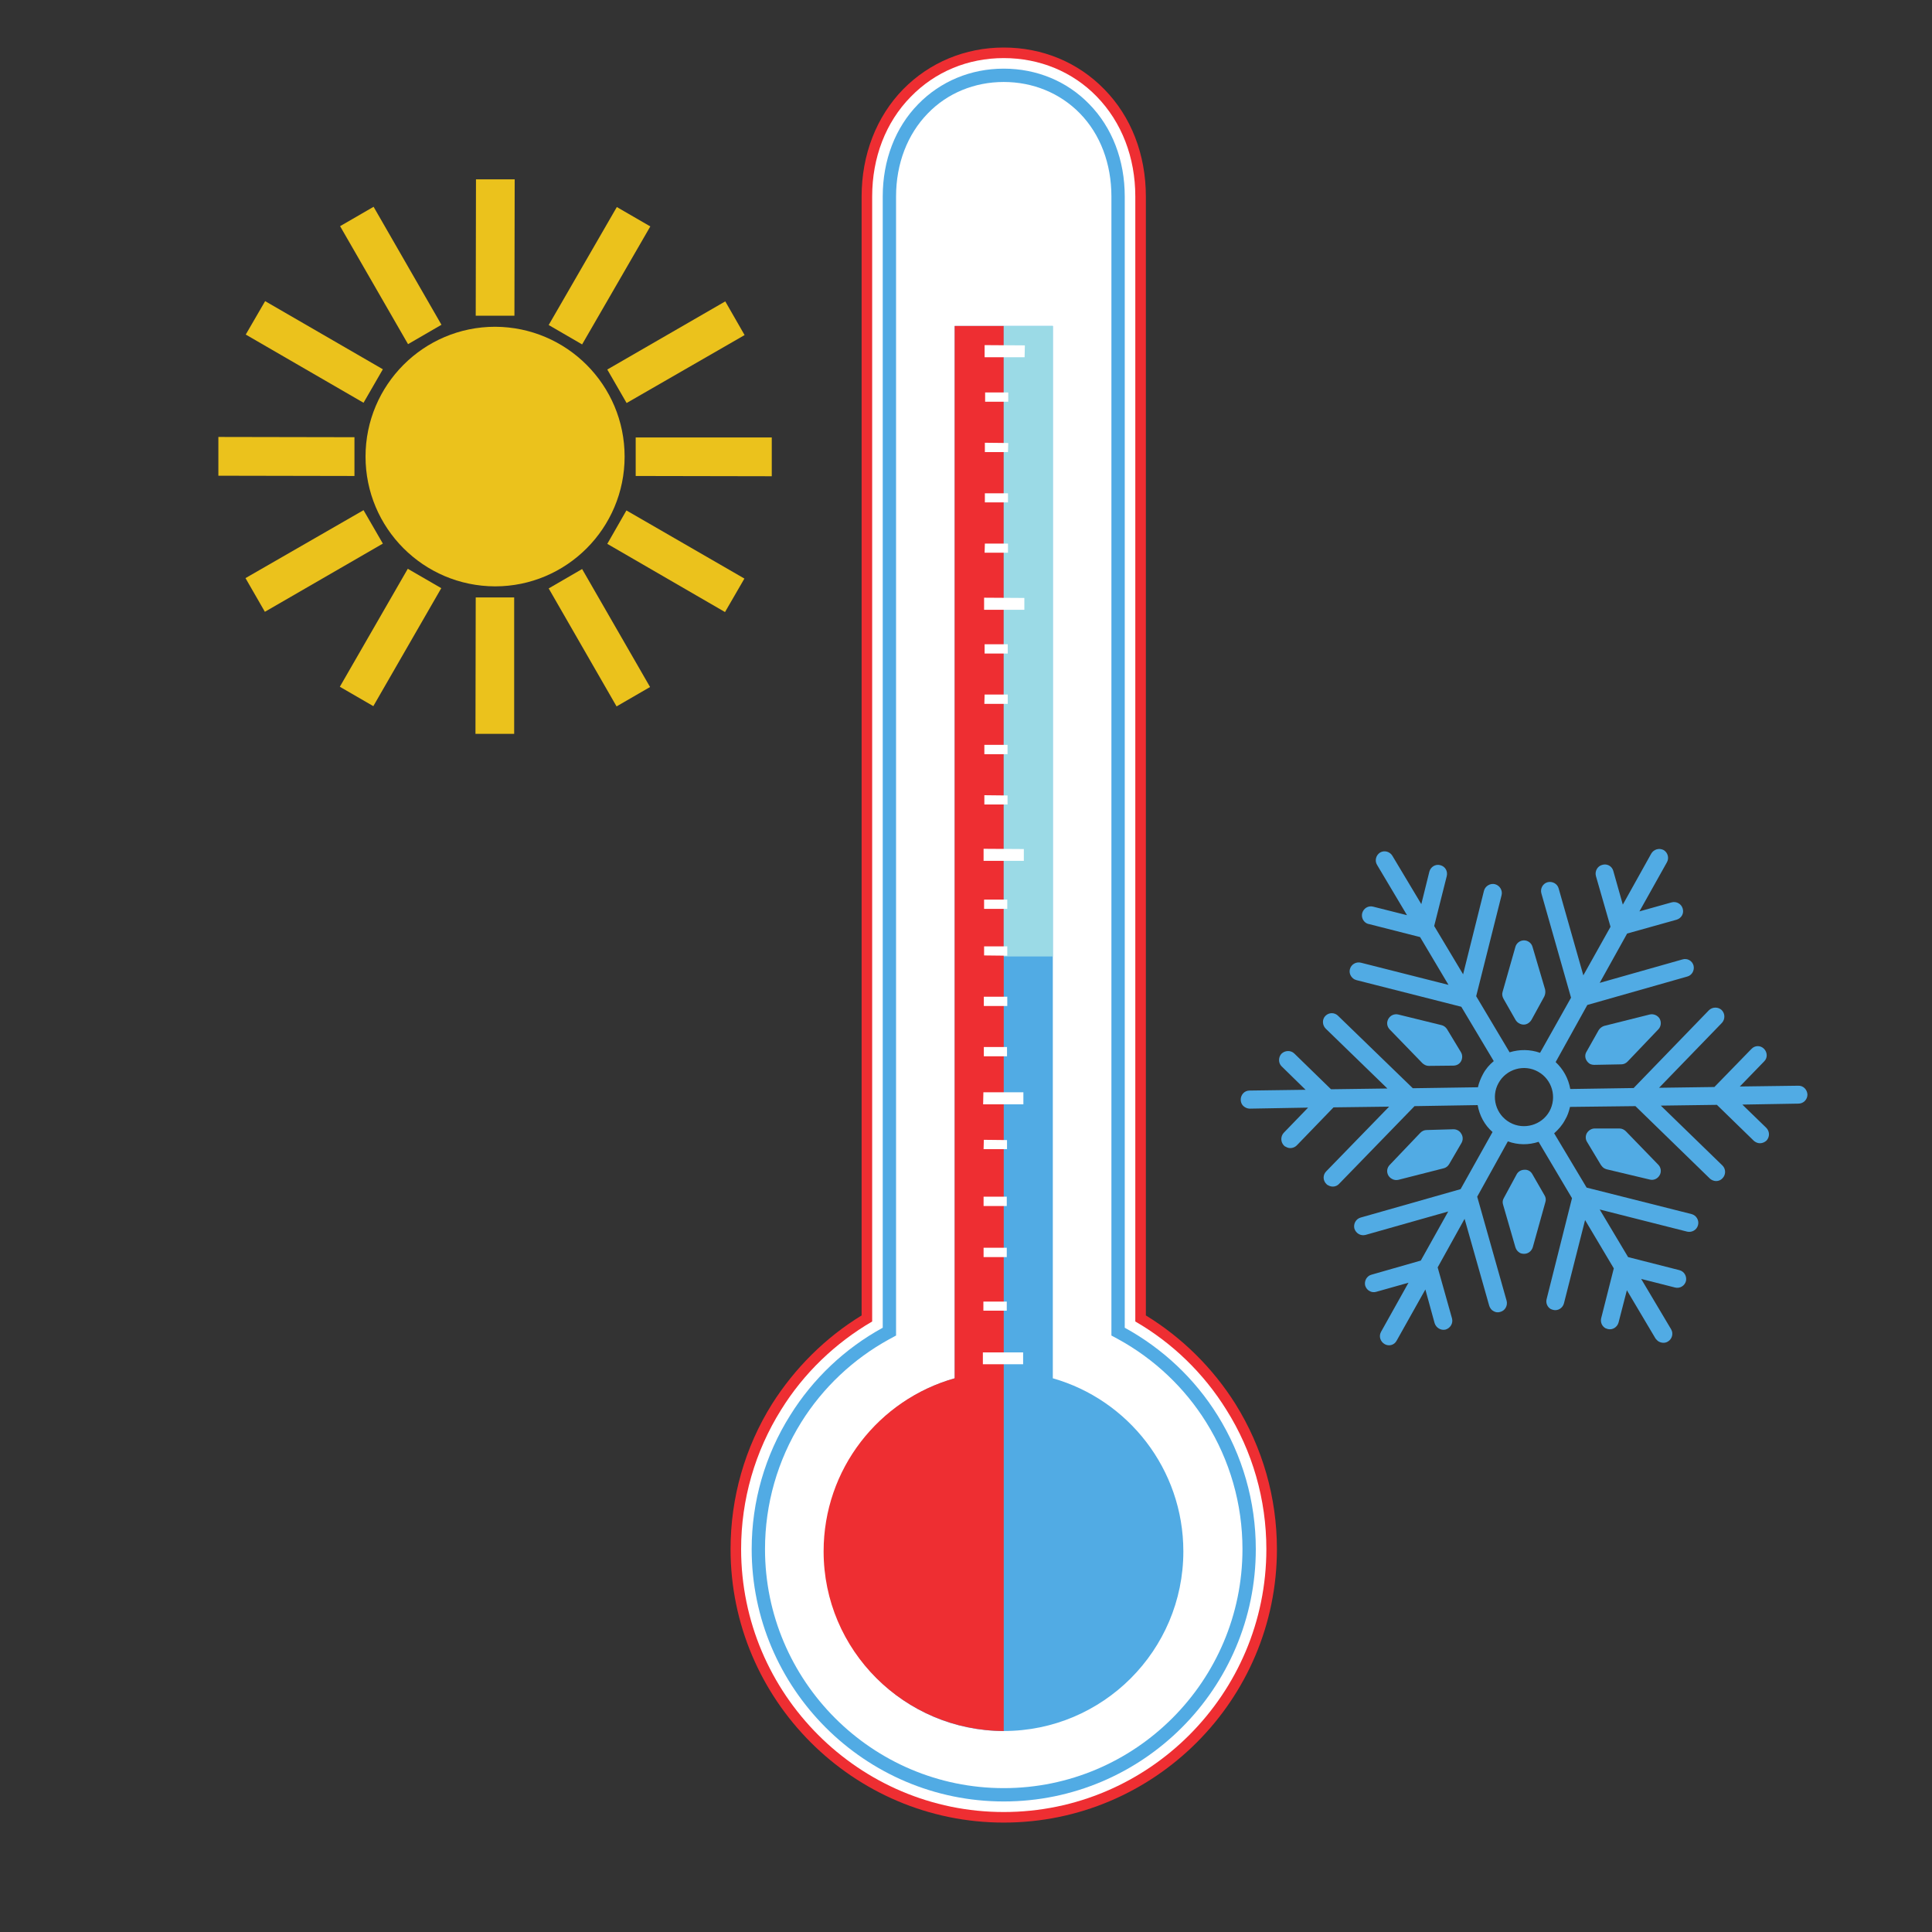 <svg xmlns="http://www.w3.org/2000/svg" xmlns:xlink="http://www.w3.org/1999/xlink" width="40" zoomAndPan="magnify" viewBox="0 0 30 30" height="40" preserveAspectRatio="xMidYMid meet" version="1.0"><rect x="0" y="0" width="30" height="30" fill="#333333" stroke="none"/><defs><clipPath id="b00f2143ba"><path d="M 3.387 4 L 6 4 L 6 7 L 3.387 7 Z M 3.387 4 " clip-rule="nonzero"/></clipPath><clipPath id="fa25ae507c"><path d="M 3.387 6 L 6 6 L 6 8 L 3.387 8 Z M 3.387 6 " clip-rule="nonzero"/></clipPath><clipPath id="7edd0e012e"><path d="M 3.387 7 L 6 7 L 6 10 L 3.387 10 Z M 3.387 7 " clip-rule="nonzero"/></clipPath><clipPath id="0570d151f6"><path d="M 11 1 L 20 1 L 20 28.305 L 11 28.305 Z M 11 1 " clip-rule="nonzero"/></clipPath><clipPath id="a1025b8ec4"><path d="M 11 0.727 L 20 0.727 L 20 28.305 L 11 28.305 Z M 11 0.727 " clip-rule="nonzero"/></clipPath><clipPath id="b5a33bd625"><path d="M 19 13 L 28.066 13 L 28.066 21 L 19 21 Z M 19 13 " clip-rule="nonzero"/></clipPath></defs><path fill="#ebc21c" d="M 5.676 7.09 C 5.676 8.199 6.574 9.102 7.688 9.105 C 8.797 9.105 9.699 8.203 9.699 7.09 C 9.699 5.98 8.801 5.078 7.688 5.074 C 6.578 5.074 5.676 5.977 5.676 7.09 " fill-opacity="1" fill-rule="nonzero"/><path fill="#ebc21c" d="M 7.988 4.902 L 7.387 4.902 L 7.391 2.785 L 7.992 2.785 L 7.988 4.902 " fill-opacity="1" fill-rule="nonzero"/><path fill="#ebc21c" d="M 7.984 11.395 L 7.383 11.395 L 7.387 9.277 L 7.984 9.277 L 7.984 11.395 " fill-opacity="1" fill-rule="nonzero"/><path fill="#ebc21c" d="M 6.855 5.043 L 6.336 5.344 L 5.281 3.512 L 5.801 3.211 L 6.855 5.043 " fill-opacity="1" fill-rule="nonzero"/><path fill="#ebc21c" d="M 10.094 10.668 L 9.574 10.969 L 8.52 9.137 L 9.039 8.836 L 10.094 10.668 " fill-opacity="1" fill-rule="nonzero"/><g clip-path="url(#b00f2143ba)"><path fill="#ebc21c" d="M 5.945 5.734 L 5.645 6.254 L 3.816 5.195 L 4.117 4.676 L 5.945 5.734 " fill-opacity="1" fill-rule="nonzero"/></g><path fill="#ebc21c" d="M 11.559 8.984 L 11.258 9.504 L 9.43 8.445 L 9.727 7.926 L 11.559 8.984 " fill-opacity="1" fill-rule="nonzero"/><g clip-path="url(#fa25ae507c)"><path fill="#ebc21c" d="M 5.504 6.789 L 5.504 7.391 L 3.391 7.387 L 3.391 6.785 L 5.504 6.789 " fill-opacity="1" fill-rule="nonzero"/></g><path fill="#ebc21c" d="M 11.984 6.793 L 11.984 7.395 L 9.871 7.391 L 9.871 6.793 L 11.984 6.793 " fill-opacity="1" fill-rule="nonzero"/><g clip-path="url(#7edd0e012e)"><path fill="#ebc21c" d="M 5.645 7.922 L 5.945 8.441 L 4.113 9.5 L 3.812 8.977 L 5.645 7.922 " fill-opacity="1" fill-rule="nonzero"/></g><path fill="#ebc21c" d="M 11.262 4.68 L 11.562 5.203 L 9.73 6.258 L 9.43 5.738 L 11.262 4.68 " fill-opacity="1" fill-rule="nonzero"/><path fill="#ebc21c" d="M 6.332 8.832 L 6.852 9.133 L 5.797 10.965 L 5.277 10.664 L 6.332 8.832 " fill-opacity="1" fill-rule="nonzero"/><path fill="#ebc21c" d="M 9.578 3.215 L 10.098 3.516 L 9.039 5.348 L 8.52 5.047 L 9.578 3.215 " fill-opacity="1" fill-rule="nonzero"/><g clip-path="url(#0570d151f6)"><path fill="#ee2e32" d="M 15.586 28.012 C 13.406 28.012 11.633 26.238 11.633 24.055 C 11.633 23.309 11.84 22.582 12.234 21.953 C 12.566 21.422 13.027 20.973 13.566 20.648 L 13.664 20.59 L 13.664 3.051 C 13.664 2.48 13.863 1.961 14.227 1.586 C 14.582 1.227 15.066 1.023 15.586 1.023 C 16.109 1.023 16.59 1.227 16.945 1.586 C 17.309 1.961 17.508 2.48 17.508 3.051 L 17.508 20.59 L 17.609 20.648 C 18.148 20.973 18.605 21.422 18.941 21.953 C 19.332 22.582 19.539 23.309 19.539 24.055 C 19.539 26.238 17.766 28.012 15.586 28.012 " fill-opacity="1" fill-rule="nonzero"/></g><g clip-path="url(#a1025b8ec4)"><path fill="#ee2e32" d="M 15.586 28.301 C 13.25 28.301 11.344 26.395 11.344 24.055 C 11.344 23.254 11.566 22.477 11.988 21.801 C 12.34 21.246 12.816 20.77 13.379 20.426 L 13.379 3.051 C 13.379 2.402 13.609 1.812 14.023 1.387 C 14.434 0.969 14.988 0.738 15.586 0.738 C 16.188 0.738 16.742 0.969 17.148 1.387 C 17.566 1.812 17.793 2.402 17.793 3.051 L 17.793 20.426 C 18.355 20.77 18.832 21.242 19.184 21.801 C 19.605 22.477 19.828 23.254 19.828 24.055 C 19.828 26.395 17.926 28.301 15.586 28.301 " fill-opacity="1" fill-rule="nonzero"/><path fill="#ffffff" d="M 15.586 28.137 C 13.34 28.137 11.508 26.305 11.508 24.055 C 11.508 23.285 11.723 22.539 12.129 21.891 C 12.48 21.324 12.969 20.855 13.543 20.52 L 13.543 3.051 C 13.543 2.445 13.754 1.898 14.141 1.504 C 14.52 1.113 15.031 0.902 15.586 0.902 C 16.141 0.902 16.656 1.113 17.031 1.5 C 17.418 1.898 17.629 2.445 17.629 3.051 L 17.629 20.52 C 18.203 20.852 18.691 21.324 19.043 21.891 C 19.449 22.535 19.664 23.285 19.664 24.055 C 19.664 26.305 17.836 28.137 15.586 28.137 " fill-opacity="1" fill-rule="nonzero"/></g><path fill="#51abe4" d="M 19.5 24.055 C 19.5 26.215 17.746 27.973 15.586 27.973 C 13.43 27.973 11.672 26.215 11.672 24.055 C 11.672 23.316 11.879 22.598 12.27 21.977 C 12.625 21.406 13.121 20.938 13.707 20.617 L 13.707 3.051 C 13.707 2.488 13.902 1.98 14.258 1.617 C 14.605 1.262 15.074 1.066 15.586 1.066 C 16.098 1.066 16.57 1.262 16.914 1.617 C 17.27 1.98 17.465 2.488 17.465 3.051 L 17.465 20.617 C 18.051 20.938 18.551 21.406 18.906 21.977 C 19.293 22.598 19.5 23.316 19.5 24.055 " fill-opacity="1" fill-rule="nonzero"/><path fill="#ffffff" d="M 15.586 27.766 C 13.543 27.766 11.879 26.102 11.879 24.055 C 11.879 23.355 12.074 22.676 12.441 22.086 C 12.777 21.547 13.25 21.102 13.805 20.797 L 13.914 20.738 L 13.914 3.051 C 13.914 2.543 14.09 2.086 14.406 1.762 C 14.711 1.445 15.133 1.273 15.586 1.273 C 16.039 1.273 16.461 1.445 16.77 1.762 C 17.086 2.086 17.258 2.543 17.258 3.051 L 17.258 20.738 L 17.367 20.797 C 17.922 21.102 18.395 21.547 18.73 22.086 C 19.098 22.676 19.293 23.355 19.293 24.055 C 19.293 26.102 17.629 27.766 15.586 27.766 " fill-opacity="1" fill-rule="nonzero"/><path fill="#51abe4" d="M 16.348 21.402 L 16.348 5.062 L 14.824 5.062 L 14.824 21.402 C 13.656 21.734 12.801 22.812 12.801 24.09 C 12.801 25.629 14.047 26.879 15.586 26.879 C 17.125 26.879 18.375 25.629 18.375 24.09 C 18.375 22.812 17.516 21.734 16.348 21.402 " fill-opacity="1" fill-rule="nonzero"/><path fill="#ee2e32" d="M 15.586 5.062 L 14.824 5.062 L 14.824 21.402 C 13.645 21.734 12.789 22.812 12.789 24.09 C 12.789 25.625 14.039 26.871 15.586 26.879 L 15.586 5.062 " fill-opacity="1" fill-rule="nonzero"/><path fill="#9bdae6" d="M 16.348 14.852 L 15.586 14.852 L 15.586 5.062 L 16.348 5.062 L 16.348 14.852 " fill-opacity="1" fill-rule="nonzero"/><path fill="#ffffff" d="M 15.91 5.547 L 15.289 5.547 L 15.289 5.359 L 15.914 5.363 L 15.91 5.547 " fill-opacity="1" fill-rule="nonzero"/><path fill="#ffffff" d="M 15.906 9.469 L 15.281 9.469 L 15.281 9.281 L 15.906 9.285 L 15.906 9.469 " fill-opacity="1" fill-rule="nonzero"/><path fill="#ffffff" d="M 15.898 13.367 L 15.273 13.367 L 15.273 13.18 L 15.898 13.184 L 15.898 13.367 " fill-opacity="1" fill-rule="nonzero"/><path fill="#ffffff" d="M 15.891 17.148 L 15.266 17.148 L 15.27 16.961 L 15.891 16.961 L 15.891 17.148 " fill-opacity="1" fill-rule="nonzero"/><path fill="#ffffff" d="M 15.887 21.184 L 15.262 21.184 L 15.262 21 L 15.887 21 L 15.887 21.184 " fill-opacity="1" fill-rule="nonzero"/><path fill="#ffffff" d="M 15.656 6.238 L 15.297 6.238 L 15.297 6.094 L 15.656 6.094 L 15.656 6.238 " fill-opacity="1" fill-rule="nonzero"/><path fill="#ffffff" d="M 15.652 7.02 L 15.293 7.02 L 15.293 6.875 L 15.656 6.879 L 15.652 7.02 " fill-opacity="1" fill-rule="nonzero"/><path fill="#ffffff" d="M 15.652 7.801 L 15.293 7.801 L 15.293 7.66 L 15.652 7.66 L 15.652 7.801 " fill-opacity="1" fill-rule="nonzero"/><path fill="#ffffff" d="M 15.652 8.582 L 15.289 8.582 L 15.293 8.441 L 15.652 8.441 L 15.652 8.582 " fill-opacity="1" fill-rule="nonzero"/><path fill="#ffffff" d="M 15.648 10.148 L 15.289 10.148 L 15.289 10.004 L 15.648 10.004 L 15.648 10.148 " fill-opacity="1" fill-rule="nonzero"/><path fill="#ffffff" d="M 15.648 10.93 L 15.285 10.93 L 15.289 10.785 L 15.648 10.785 L 15.648 10.93 " fill-opacity="1" fill-rule="nonzero"/><path fill="#ffffff" d="M 15.645 11.711 L 15.285 11.711 L 15.285 11.566 L 15.645 11.566 L 15.645 11.711 " fill-opacity="1" fill-rule="nonzero"/><path fill="#ffffff" d="M 15.645 12.492 L 15.285 12.492 L 15.285 12.348 L 15.645 12.352 L 15.645 12.492 " fill-opacity="1" fill-rule="nonzero"/><path fill="#ffffff" d="M 15.641 14.113 L 15.281 14.113 L 15.281 13.969 L 15.641 13.969 L 15.641 14.113 " fill-opacity="1" fill-rule="nonzero"/><path fill="#ffffff" d="M 15.641 14.84 L 15.281 14.836 L 15.281 14.695 L 15.641 14.695 L 15.641 14.84 " fill-opacity="1" fill-rule="nonzero"/><path fill="#ffffff" d="M 15.641 15.621 L 15.277 15.621 L 15.277 15.477 L 15.641 15.477 L 15.641 15.621 " fill-opacity="1" fill-rule="nonzero"/><path fill="#ffffff" d="M 15.637 16.402 L 15.277 16.402 L 15.277 16.258 L 15.637 16.258 L 15.637 16.402 " fill-opacity="1" fill-rule="nonzero"/><path fill="#ffffff" d="M 15.637 17.844 L 15.273 17.844 L 15.277 17.699 L 15.637 17.703 L 15.637 17.844 " fill-opacity="1" fill-rule="nonzero"/><path fill="#ffffff" d="M 15.633 18.727 L 15.273 18.727 L 15.273 18.582 L 15.633 18.582 L 15.633 18.727 " fill-opacity="1" fill-rule="nonzero"/><path fill="#ffffff" d="M 15.633 19.52 L 15.273 19.52 L 15.273 19.375 L 15.633 19.375 L 15.633 19.52 " fill-opacity="1" fill-rule="nonzero"/><path fill="#ffffff" d="M 15.633 20.352 L 15.27 20.352 L 15.27 20.211 L 15.633 20.211 L 15.633 20.352 " fill-opacity="1" fill-rule="nonzero"/><g clip-path="url(#b5a33bd625)"><path fill="#51abe4" d="M 23.445 17.43 C 23.227 17.309 23.148 17.031 23.27 16.816 C 23.391 16.598 23.668 16.52 23.883 16.641 C 24.102 16.762 24.18 17.039 24.059 17.258 C 23.938 17.473 23.66 17.551 23.445 17.43 Z M 25.949 20.641 L 25.484 19.859 L 26.008 19.992 C 26.082 20.012 26.16 19.969 26.18 19.891 C 26.195 19.816 26.152 19.742 26.078 19.723 L 25.281 19.52 L 24.84 18.781 L 26.199 19.125 C 26.273 19.141 26.348 19.098 26.367 19.023 C 26.387 18.949 26.34 18.871 26.266 18.852 L 24.637 18.441 L 24.133 17.598 C 24.199 17.539 24.258 17.473 24.301 17.391 C 24.34 17.328 24.363 17.258 24.379 17.188 L 25.395 17.176 L 26.551 18.301 C 26.559 18.309 26.57 18.316 26.578 18.32 C 26.633 18.352 26.703 18.344 26.746 18.297 C 26.801 18.242 26.801 18.152 26.746 18.098 L 25.789 17.168 L 26.66 17.156 L 27.23 17.711 C 27.242 17.723 27.25 17.727 27.262 17.734 C 27.316 17.766 27.383 17.754 27.43 17.711 C 27.484 17.652 27.48 17.566 27.426 17.512 L 27.055 17.152 L 27.926 17.137 C 28.004 17.137 28.066 17.074 28.066 16.996 C 28.062 16.918 28 16.855 27.922 16.859 L 27.016 16.871 L 27.395 16.48 C 27.449 16.426 27.445 16.34 27.391 16.285 C 27.336 16.23 27.25 16.23 27.195 16.289 L 26.621 16.879 L 25.762 16.891 L 26.738 15.883 C 26.789 15.828 26.789 15.738 26.734 15.684 C 26.68 15.633 26.59 15.633 26.535 15.688 L 25.367 16.895 L 24.383 16.91 C 24.355 16.75 24.277 16.605 24.156 16.492 L 24.648 15.605 L 26.199 15.164 C 26.273 15.145 26.316 15.066 26.297 14.992 C 26.277 14.918 26.199 14.875 26.125 14.898 L 24.84 15.262 L 25.266 14.496 L 26.035 14.281 C 26.109 14.258 26.152 14.184 26.129 14.109 C 26.109 14.035 26.031 13.992 25.957 14.012 L 25.457 14.152 L 25.883 13.391 C 25.922 13.324 25.898 13.238 25.832 13.199 C 25.762 13.164 25.68 13.188 25.641 13.254 L 25.199 14.047 L 25.051 13.523 C 25.031 13.449 24.953 13.406 24.879 13.43 C 24.805 13.449 24.762 13.527 24.781 13.602 L 25.008 14.391 L 24.586 15.145 L 24.203 13.797 C 24.184 13.723 24.105 13.68 24.031 13.699 C 23.957 13.719 23.914 13.797 23.934 13.871 L 24.395 15.492 L 23.914 16.348 C 23.758 16.293 23.594 16.293 23.441 16.34 L 22.922 15.469 L 23.316 13.902 C 23.336 13.828 23.289 13.75 23.215 13.73 C 23.141 13.711 23.062 13.758 23.043 13.832 L 22.719 15.129 L 22.27 14.379 L 22.465 13.605 C 22.484 13.527 22.441 13.453 22.363 13.434 C 22.289 13.414 22.215 13.461 22.195 13.535 L 22.07 14.039 L 21.621 13.289 C 21.582 13.223 21.496 13.199 21.43 13.238 C 21.363 13.281 21.344 13.367 21.383 13.43 L 21.848 14.211 L 21.32 14.078 C 21.246 14.059 21.172 14.105 21.152 14.18 C 21.137 14.242 21.164 14.305 21.219 14.336 C 21.23 14.34 21.242 14.348 21.254 14.348 L 22.051 14.551 L 22.492 15.293 L 21.133 14.949 C 21.059 14.93 20.98 14.973 20.961 15.051 C 20.945 15.113 20.977 15.176 21.031 15.207 C 21.039 15.211 21.051 15.215 21.062 15.219 L 22.691 15.633 L 23.195 16.477 C 23.129 16.531 23.07 16.598 23.027 16.68 C 22.992 16.746 22.965 16.812 22.949 16.883 L 21.938 16.898 L 20.777 15.773 C 20.723 15.719 20.637 15.719 20.582 15.773 C 20.527 15.828 20.531 15.918 20.586 15.973 L 21.543 16.902 L 20.668 16.914 L 20.098 16.359 C 20.043 16.305 19.953 16.309 19.898 16.363 C 19.848 16.418 19.848 16.508 19.902 16.559 L 20.273 16.922 L 19.402 16.934 C 19.324 16.934 19.266 17 19.266 17.074 C 19.266 17.129 19.293 17.172 19.336 17.195 C 19.355 17.207 19.383 17.215 19.406 17.215 L 20.312 17.199 L 19.934 17.59 C 19.883 17.645 19.883 17.734 19.938 17.789 C 19.945 17.797 19.957 17.805 19.969 17.809 C 20.02 17.84 20.09 17.832 20.137 17.785 L 20.707 17.195 L 21.57 17.184 L 20.594 18.188 C 20.539 18.242 20.539 18.332 20.598 18.387 C 20.605 18.395 20.613 18.402 20.625 18.406 C 20.68 18.438 20.75 18.43 20.793 18.383 L 21.965 17.176 L 22.945 17.16 C 22.973 17.32 23.051 17.469 23.176 17.578 L 22.68 18.465 L 21.129 18.906 C 21.055 18.926 21.012 19.004 21.031 19.078 C 21.055 19.152 21.129 19.195 21.203 19.176 L 22.488 18.812 L 22.062 19.574 L 21.297 19.793 C 21.223 19.812 21.18 19.891 21.199 19.965 C 21.211 20 21.234 20.031 21.266 20.047 C 21.297 20.066 21.336 20.07 21.371 20.059 L 21.871 19.918 L 21.445 20.68 C 21.406 20.75 21.434 20.832 21.5 20.871 C 21.566 20.91 21.652 20.887 21.688 20.816 L 22.133 20.023 L 22.277 20.547 C 22.301 20.621 22.379 20.664 22.449 20.645 C 22.523 20.621 22.566 20.547 22.547 20.473 L 22.324 19.68 L 22.742 18.926 L 23.125 20.277 C 23.137 20.312 23.16 20.344 23.191 20.359 C 23.223 20.379 23.262 20.383 23.297 20.371 C 23.371 20.352 23.414 20.273 23.395 20.199 L 22.938 18.582 L 23.414 17.723 C 23.57 17.781 23.738 17.781 23.891 17.73 L 24.41 18.605 L 24.016 20.172 C 24 20.234 24.027 20.297 24.082 20.328 C 24.094 20.332 24.102 20.336 24.117 20.34 C 24.191 20.359 24.266 20.312 24.285 20.238 L 24.613 18.945 L 25.059 19.695 L 24.863 20.469 C 24.848 20.531 24.875 20.594 24.93 20.625 C 24.941 20.629 24.953 20.633 24.965 20.637 C 25.039 20.656 25.113 20.609 25.133 20.535 L 25.262 20.035 L 25.707 20.785 C 25.723 20.805 25.738 20.82 25.758 20.832 C 25.801 20.855 25.855 20.859 25.898 20.832 C 25.965 20.793 25.988 20.707 25.949 20.641 " fill-opacity="1" fill-rule="nonzero"/></g><path fill="#51abe4" d="M 23.348 15.512 L 23.535 15.84 C 23.551 15.863 23.566 15.879 23.59 15.891 C 23.609 15.902 23.633 15.91 23.66 15.91 C 23.711 15.91 23.754 15.879 23.781 15.836 L 23.98 15.473 C 23.996 15.438 24 15.402 23.992 15.363 L 23.797 14.703 C 23.781 14.645 23.727 14.602 23.664 14.602 C 23.602 14.602 23.547 14.645 23.531 14.703 L 23.332 15.402 C 23.32 15.438 23.328 15.477 23.348 15.512 " fill-opacity="1" fill-rule="nonzero"/><path fill="#51abe4" d="M 22.086 16.508 C 22.094 16.516 22.105 16.523 22.117 16.531 C 22.137 16.543 22.16 16.551 22.188 16.551 L 22.566 16.547 C 22.617 16.547 22.664 16.523 22.688 16.477 C 22.711 16.434 22.711 16.379 22.684 16.336 L 22.469 15.98 C 22.449 15.949 22.418 15.926 22.383 15.918 L 21.715 15.754 C 21.652 15.738 21.59 15.766 21.559 15.82 C 21.527 15.875 21.535 15.941 21.582 15.988 L 22.086 16.508 " fill-opacity="1" fill-rule="nonzero"/><path fill="#51abe4" d="M 21.559 18.254 C 21.574 18.277 21.59 18.293 21.613 18.305 C 21.645 18.324 21.68 18.328 21.715 18.32 L 22.418 18.141 C 22.453 18.133 22.484 18.109 22.504 18.074 L 22.695 17.746 C 22.719 17.703 22.719 17.648 22.691 17.605 C 22.668 17.562 22.621 17.535 22.57 17.535 L 22.152 17.547 C 22.117 17.547 22.082 17.562 22.055 17.59 L 21.582 18.086 C 21.535 18.133 21.527 18.199 21.559 18.254 " fill-opacity="1" fill-rule="nonzero"/><path fill="#51abe4" d="M 23.984 18.562 L 23.793 18.23 C 23.77 18.188 23.723 18.16 23.672 18.164 C 23.621 18.164 23.574 18.191 23.551 18.234 L 23.352 18.602 C 23.332 18.633 23.328 18.672 23.34 18.707 L 23.531 19.367 C 23.543 19.406 23.566 19.434 23.598 19.453 C 23.617 19.465 23.641 19.469 23.668 19.469 C 23.727 19.469 23.781 19.43 23.801 19.367 L 23.996 18.668 C 24.008 18.633 24.004 18.594 23.984 18.562 " fill-opacity="1" fill-rule="nonzero"/><path fill="#51abe4" d="M 25.246 17.566 C 25.219 17.539 25.184 17.523 25.145 17.523 L 24.762 17.523 C 24.715 17.523 24.668 17.551 24.641 17.594 C 24.617 17.637 24.617 17.691 24.645 17.734 L 24.859 18.09 C 24.875 18.113 24.891 18.129 24.91 18.141 C 24.922 18.148 24.934 18.152 24.945 18.156 L 25.617 18.316 C 25.676 18.332 25.738 18.305 25.77 18.25 C 25.801 18.199 25.793 18.129 25.75 18.086 L 25.246 17.566 " fill-opacity="1" fill-rule="nonzero"/><path fill="#51abe4" d="M 25.77 15.816 C 25.738 15.766 25.676 15.738 25.613 15.754 L 24.91 15.93 C 24.875 15.941 24.844 15.965 24.824 15.996 L 24.637 16.328 C 24.609 16.371 24.609 16.426 24.637 16.469 C 24.648 16.488 24.668 16.508 24.688 16.52 C 24.711 16.531 24.734 16.535 24.758 16.535 L 25.176 16.527 C 25.211 16.527 25.246 16.512 25.273 16.484 L 25.75 15.984 C 25.793 15.941 25.801 15.871 25.77 15.816 " fill-opacity="1" fill-rule="nonzero"/></svg>